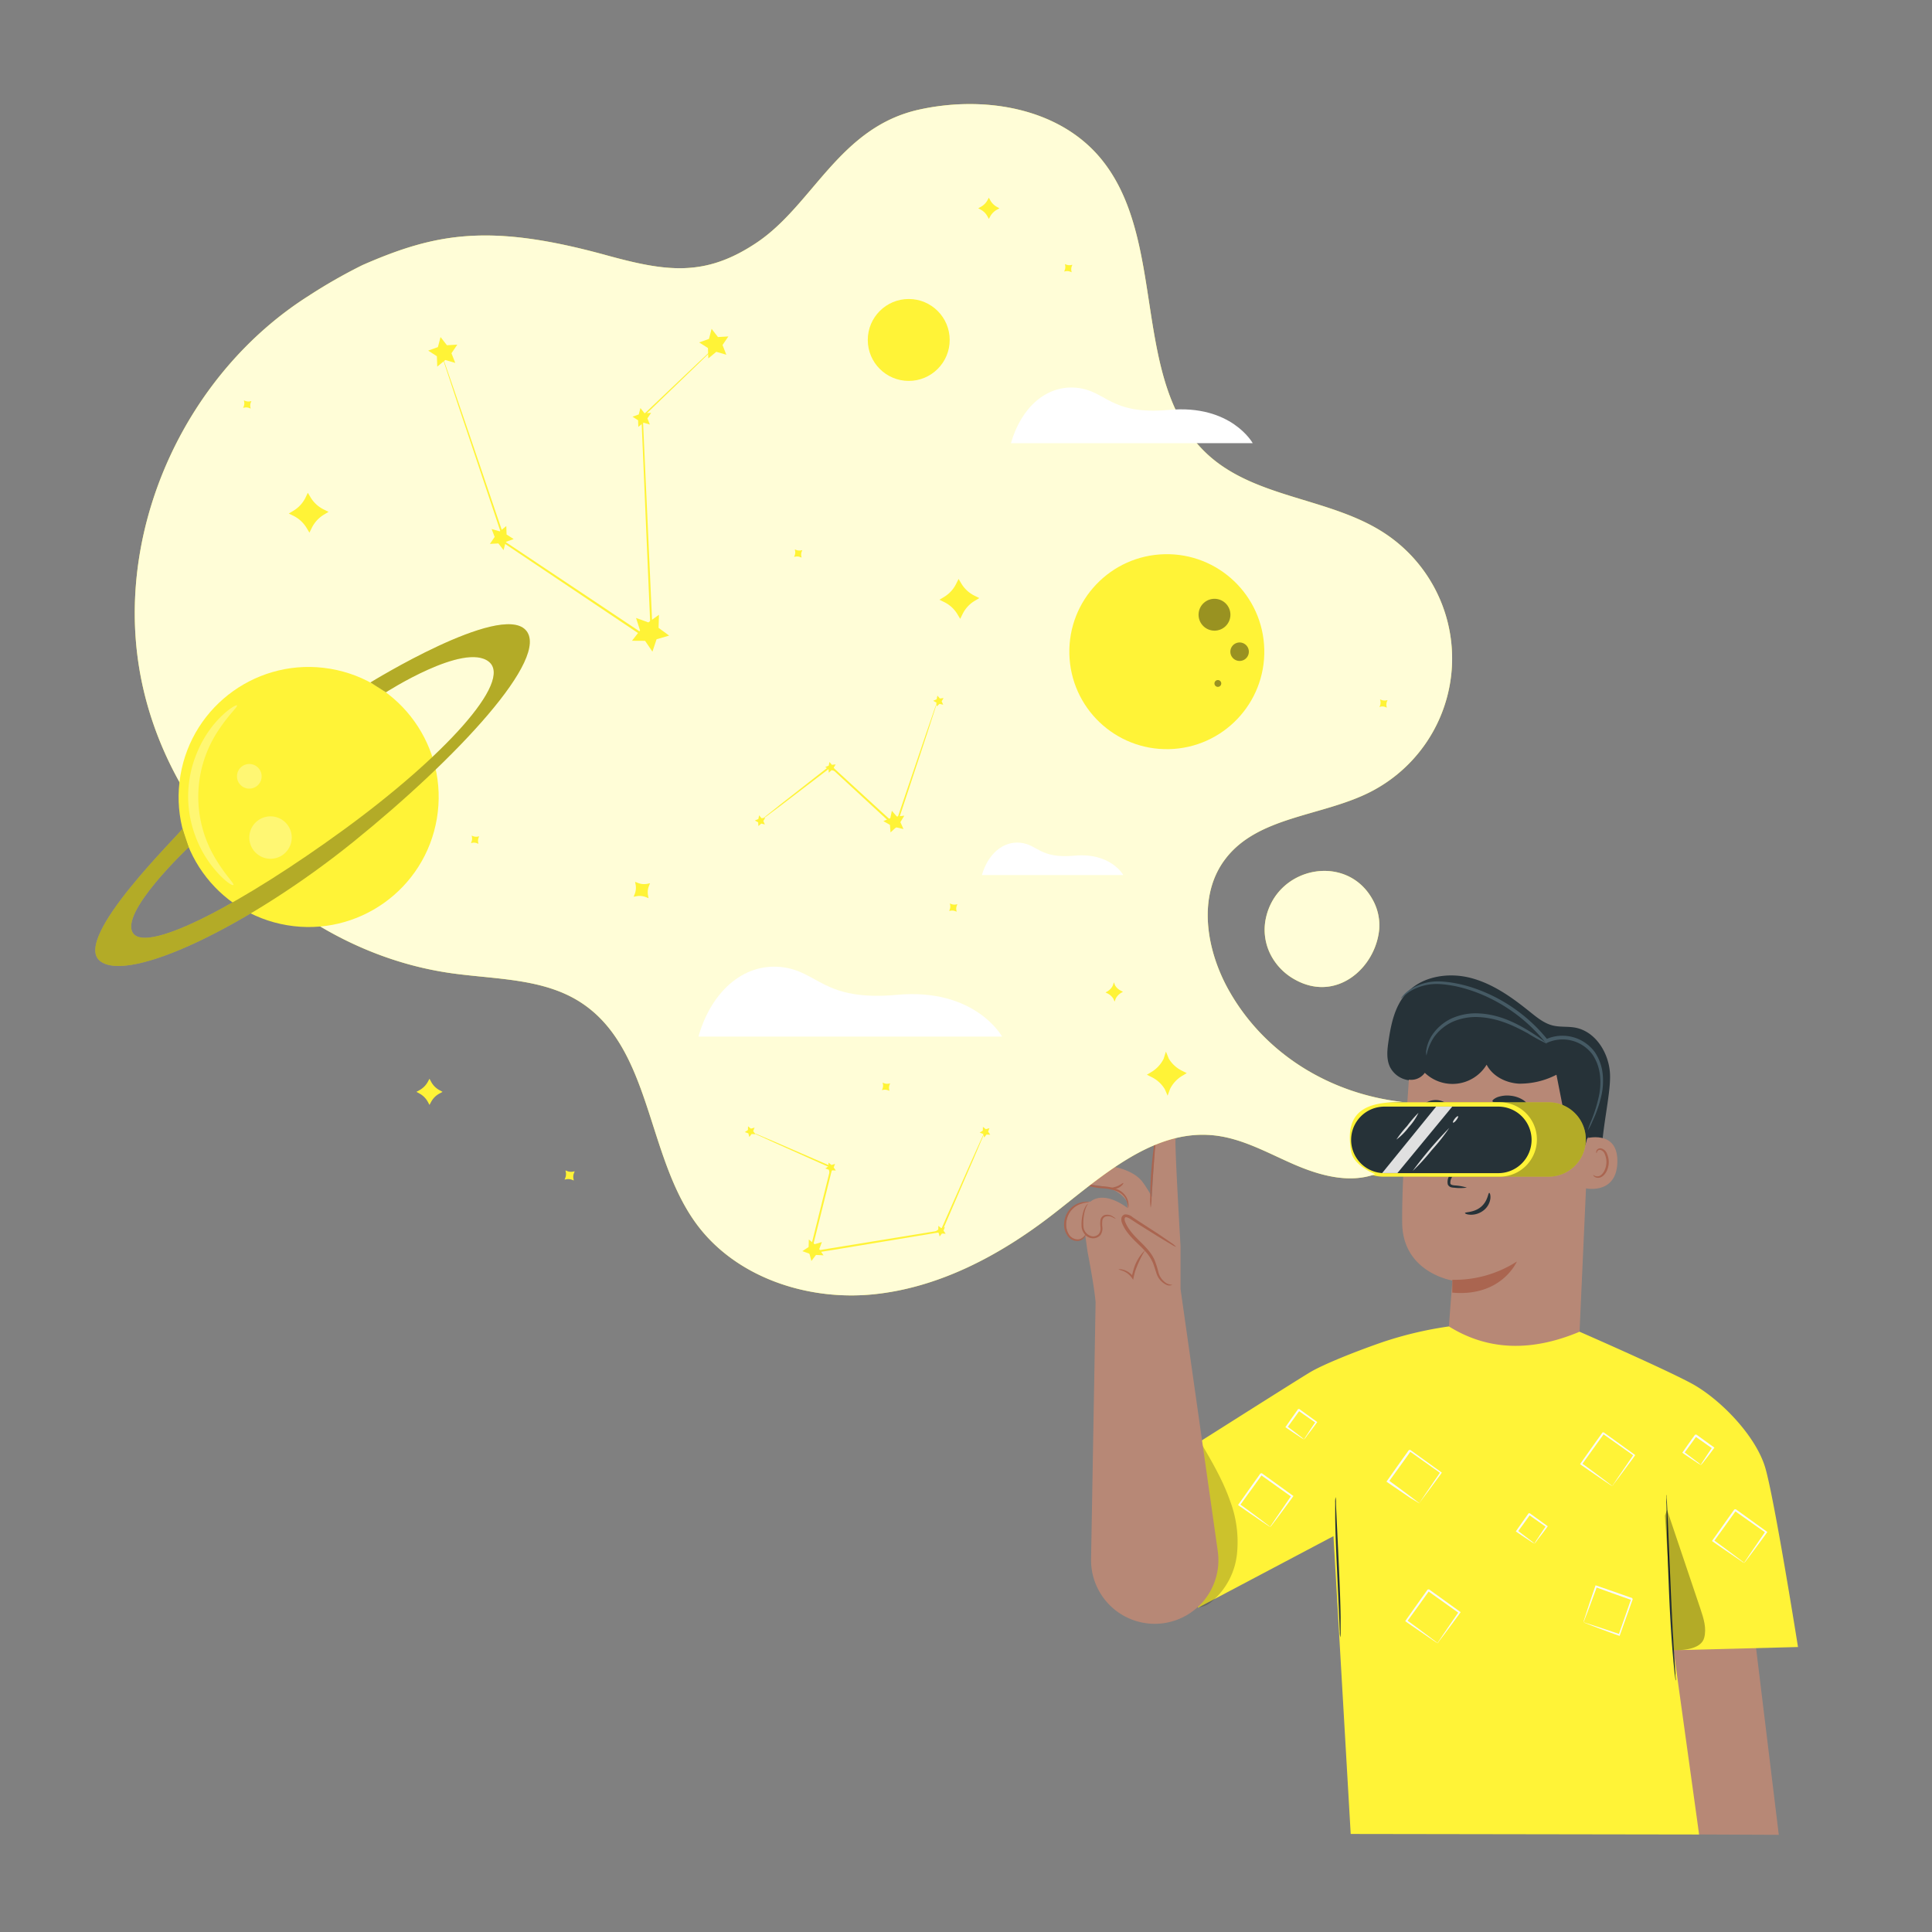 <svg xmlns="http://www.w3.org/2000/svg" viewBox="0 0 500 500"><rect x="0" y="0" width="500" height="500" fill="#808080" stroke="none"/><g id="freepik--Character--inject-593"><path d="M414.33,301.76c0-9,2.49-18,2.35-23.51s-3.64-11.33-9.07-12.31c-1.91-.34-3.9-.08-5.78-.55-2.22-.55-4.06-2.07-5.85-3.5-4.69-3.78-9.75-7.41-15.6-8.86s-12.71-.29-16.64,4.29c-2.83,3.3-3.75,7.78-4.39,12.08-.33,2.23-.6,4.59.33,6.64a6.34,6.34,0,0,0,7.46,3.32" style="fill:#263238"></path><path d="M408.15,358.81l-33.9-1.56c-.19-3.59,1.64-25.85,1.64-25.85s-12.81-2-13-14.81S365,274.36,365,274.36h0A44.57,44.57,0,0,1,409.73,280l1.9,1.47Z" style="fill:#b78876"></path><path d="M375.87,331.21a29.79,29.79,0,0,0,16.7-4.74s-3.94,9.22-16.73,8.06Z" style="fill:#aa6550"></path><path d="M410.05,294.72c.22-.1,8.8-2.61,8.52,6.15s-9,6.68-9,6.42S410.05,294.72,410.05,294.72Z" style="fill:#b78876"></path><path d="M412.33,304.06s.15.11.4.24a1.58,1.58,0,0,0,1.14.06c.94-.31,1.76-1.76,1.86-3.33a5,5,0,0,0-.36-2.2,1.78,1.78,0,0,0-1.11-1.21.77.77,0,0,0-.91.39c-.13.24-.08.42-.13.43s-.18-.15-.1-.51a1,1,0,0,1,.36-.54,1.22,1.22,0,0,1,.86-.2,2.16,2.16,0,0,1,1.55,1.41,5.33,5.33,0,0,1,.45,2.46c-.12,1.77-1.07,3.39-2.35,3.71a1.66,1.66,0,0,1-1.39-.27C412.34,304.27,412.3,304.08,412.33,304.06Z" style="fill:#aa6550"></path><path d="M367.81,294.44a1.83,1.83,0,0,0,1.76,1.85,1.76,1.76,0,0,0,1.89-1.65,1.83,1.83,0,0,0-1.77-1.85A1.75,1.75,0,0,0,367.81,294.44Z" style="fill:#263238"></path><path d="M367.41,292.38c.22.24,1.61-.78,3.58-.78s3.41,1,3.62.75-.12-.54-.75-1a5,5,0,0,0-2.9-.9,4.84,4.84,0,0,0-2.85.92C367.5,291.85,367.29,292.28,367.41,292.38Z" style="fill:#263238"></path><path d="M387.09,294.9a1.82,1.82,0,0,0,1.76,1.85,1.76,1.76,0,0,0,1.89-1.65,1.84,1.84,0,0,0-1.76-1.85A1.76,1.76,0,0,0,387.09,294.9Z" style="fill:#263238"></path><path d="M386.76,292.75c.23.24,1.62-.79,3.58-.78s3.42,1,3.63.75-.12-.54-.76-1a5,5,0,0,0-2.9-.89,4.86,4.86,0,0,0-2.85.92C386.86,292.21,386.65,292.64,386.76,292.75Z" style="fill:#263238"></path><path d="M379.62,307.35a13.39,13.39,0,0,0-3.2-.57c-.51-.06-1-.16-1.07-.5a2.68,2.68,0,0,1,.34-1.49c.47-1.22,1-2.49,1.49-3.83,2.06-5.45,3.56-9.93,3.34-10s-2.08,4.27-4.14,9.72c-.5,1.34-1,2.63-1.43,3.85a3,3,0,0,0-.26,2,1.3,1.3,0,0,0,.83.73,3.53,3.53,0,0,0,.85.12A12.15,12.15,0,0,0,379.62,307.35Z" style="fill:#263238"></path><path d="M385.41,308.72c-.32,0-.32,2.11-2.15,3.63s-4.11,1.28-4.12,1.58c0,.14.5.42,1.46.44a5.26,5.26,0,0,0,3.44-1.2,4.61,4.61,0,0,0,1.67-3C385.79,309.23,385.56,308.7,385.41,308.72Z" style="fill:#263238"></path><path d="M386.25,285c.2.53,2.16.28,4.47.56s4.18.9,4.49.42c.13-.23-.19-.73-.94-1.25a7.43,7.43,0,0,0-3.33-1.16,7.58,7.58,0,0,0-3.5.41C386.6,284.36,386.17,284.78,386.25,285Z" style="fill:#263238"></path><path d="M368.13,286.69c.35.44,1.7,0,3.33,0s3,.3,3.33-.17c.14-.23-.07-.68-.68-1.1a4.83,4.83,0,0,0-5.37.17C368.17,286,368,286.47,368.13,286.69Z" style="fill:#263238"></path><path d="M412.31,280.86c-.17,3.73.66,7.89,0,11.56-.1.55-1.54,2-1.66,2.58-.76,3.25-2.1,4.64-4,1.29-.74-1.29-1.22-4.87-1.51-6.32q-1.17-5.91-2.33-11.83a20.61,20.61,0,0,1-9.74,2.31c-3.37-.2-6.79-1.91-8.33-4.91a10.34,10.34,0,0,1-16,2.1,4.32,4.32,0,0,1-5.71,1.22,5.14,5.14,0,0,1-2.08-5.65c.88-3.13,4.23-4.83,7.35-5.74,12.18-3.59,25.66-.78,36.61,5.65a18.58,18.58,0,0,1,4.43,3.33c1.25,1.37,3,3,3,4.83" style="fill:#263238"></path><path d="M362.56,258.48a17.83,17.83,0,0,1,2.35-1.92,13.42,13.42,0,0,1,7.88-1.87c6.91.45,16.53,4.12,24.11,11.71a41.41,41.41,0,0,1,3,3.33l.23.27.32-.15a9.64,9.64,0,0,1,11.64,3c2.31,3.34,2.33,7.31,1.82,10.26a37.11,37.11,0,0,1-2.09,6.94,20.31,20.31,0,0,0-.91,2.5,12.93,12.93,0,0,0,1.22-2.37,32.22,32.22,0,0,0,2.39-7,17.38,17.38,0,0,0,.26-5.17,12.4,12.4,0,0,0-2-5.66A10.41,10.41,0,0,0,400,269l.56.13a43.19,43.19,0,0,0-3.05-3.41C389.77,258,380,254.34,372.81,254a13.41,13.41,0,0,0-8.1,2.22,8.77,8.77,0,0,0-1.7,1.55A2.06,2.06,0,0,0,362.56,258.48Z" style="fill:#455a64"></path><path d="M369.17,273.17a13,13,0,0,1,2.12-5,12.41,12.41,0,0,1,4.54-3.68,15,15,0,0,1,7-1.26c5.21.28,9.54,2.56,12.54,4.18a45.32,45.32,0,0,0,4.92,2.69c0-.05-.38-.4-1.17-1s-1.94-1.37-3.42-2.29c-2.94-1.77-7.35-4.24-12.82-4.53a15.18,15.18,0,0,0-7.46,1.41,12.39,12.39,0,0,0-4.7,4.06,9.67,9.67,0,0,0-1.57,3.87A3.44,3.44,0,0,0,369.17,273.17Z" style="fill:#455a64"></path><path d="M400.79,304.52H370.67a9.63,9.63,0,0,1-9.63-9.63h0a9.63,9.63,0,0,1,9.63-9.62h30.12a9.62,9.62,0,0,1,9.62,9.62h0A9.63,9.63,0,0,1,400.79,304.52Z" style="fill:#fff337"></path><g style="opacity:0.3"><path d="M400.79,304.52H370.67a9.63,9.63,0,0,1-9.63-9.63h0a9.63,9.63,0,0,1,9.63-9.62h30.12a9.62,9.62,0,0,1,9.62,9.62h0A9.63,9.63,0,0,1,400.79,304.52Z"></path></g><path d="M388.08,304.52H358a9.63,9.63,0,0,1-9.62-9.63h0a9.62,9.62,0,0,1,9.62-9.62h30.12a9.63,9.63,0,0,1,9.63,9.62h0A9.63,9.63,0,0,1,388.08,304.52Z" style="fill:#fff337"></path><path d="M387.76,303.61H358.28a8.61,8.61,0,0,1-8.61-8.61h0a8.61,8.61,0,0,1,8.61-8.61h29.48a8.61,8.61,0,0,1,8.61,8.61h0A8.61,8.61,0,0,1,387.76,303.61Z" style="fill:#263238"></path><polygon points="371.67 286.39 357.7 303.59 361.65 303.59 375.84 286.39 371.67 286.39" style="fill:#e0e0e0"></polygon><path d="M375.08,291.9a51.71,51.71,0,0,1-4.53,5.73,52.66,52.66,0,0,1-4.93,5.39,101.63,101.63,0,0,1,9.46-11.12Z" style="fill:#e0e0e0"></path><path d="M377.35,288.88c.11.09-.09.53-.45,1s-.75.74-.86.65.09-.53.45-1S377.23,288.79,377.35,288.88Z" style="fill:#e0e0e0"></path><path d="M367.1,288a14.79,14.79,0,0,1-2.53,3.73,15.22,15.22,0,0,1-3.18,3.19,27.56,27.56,0,0,1,2.78-3.52A27.89,27.89,0,0,1,367.1,288Z" style="fill:#e0e0e0"></path><polygon points="454.35 425.54 460.35 474.85 439.73 474.76 430.89 424.77 454.35 425.54" style="fill:#b78876"></polygon><path d="M310.05,416.08l35.05-18.53,4.46,77.08,90.17.14-6.62-47.69,32.21-.83s-6-37.79-8.43-46.26S445,361.92,437.7,358s-28.91-13.35-28.91-13.35c-12.26,5.15-23.58,5-33.81-1.37a96.14,96.14,0,0,0-17.53,4.18c-7.46,2.6-15.09,5.73-18.29,7.61S302,378.5,302,378.5Z" style="fill:#fff337"></path><path d="M431.25,386.84a2.16,2.16,0,0,1,.06.49c0,.38.06.84.09,1.4.06,1.3.14,3,.24,5.16.19,4.43.45,10.41.73,17s.61,12.66.89,17c.14,2.11.25,3.85.34,5.15,0,.56.06,1,.08,1.4a1.68,1.68,0,0,1,0,.49,1.71,1.71,0,0,1-.1-.48c-.05-.38-.1-.84-.18-1.39-.15-1.22-.31-3-.5-5.15-.37-4.34-.74-10.36-1-17s-.48-12.67-.58-17c0-2.12,0-3.86-.07-5.16,0-.56,0-1,0-1.41A1.72,1.72,0,0,1,431.25,386.84Z" style="fill:#263238"></path><path d="M346.86,423.74a6.43,6.43,0,0,1-.11-1.42c-.05-1-.1-2.32-.17-3.89-.15-3.38-.36-7.86-.59-12.82s-.4-9.55-.44-12.83c0-1.65,0-3,0-3.9a6.8,6.8,0,0,1,.09-1.43,7.5,7.5,0,0,1,.11,1.43c0,1,.1,2.32.16,3.89.16,3.38.37,7.86.6,12.82s.4,9.54.44,12.83c0,1.64,0,3,0,3.9A9.05,9.05,0,0,1,346.86,423.74Z" style="fill:#263238"></path><g style="opacity:0.3"><path d="M431.43,390.74q4.33,12.86,8.66,25.69c.81,2.42,1.63,5,.94,7.47s-4.16,3.23-7.92,3.18c0,0-.14-3.48-.28-5.62q-1-14.61-1.94-29.2"></path></g><path d="M451.36,404.51a6.23,6.23,0,0,1,.4-.64l1.13-1.69c1-1.44,2.35-3.45,4-5.83l.05.32L448.92,391l.36-.06h0v0l0,0-.05.07-.1.14-.2.27-.39.55c-.26.36-.51.72-.77,1.07-.5.71-1,1.4-1.48,2.07l-2.73,3.77-.06-.31c2.36,1.71,4.31,3.17,5.7,4.21l1.62,1.23a5.38,5.38,0,0,1,.58.48,2.57,2.57,0,0,1-.57-.34l-1.64-1.11c-1.43-1-3.49-2.37-5.95-4.1l-.18-.13.13-.19,2.69-3.8,1.47-2.08c.26-.35.51-.71.77-1.07l.39-.55.19-.27.1-.14.05-.07,0,0v0h0l.36-.06,8,5.77.19.13-.14.18c-1.76,2.44-3.26,4.44-4.29,5.82l-1.2,1.57C451.51,404.36,451.37,404.54,451.36,404.51Z" style="fill:#fafafa"></path><path d="M417.26,384.6a4.13,4.13,0,0,1,.4-.64c.3-.46.68-1,1.13-1.69,1-1.43,2.35-3.45,4-5.83l.06.32-8.05-5.71.36-.06h0v0l0,0-.05.06-.1.14-.19.28-.39.54-.77,1.07c-.51.71-1,1.4-1.49,2.07L409.41,379l-.05-.32c2.36,1.71,4.31,3.17,5.7,4.21l1.61,1.23a6.39,6.39,0,0,1,.59.48s-.19-.09-.57-.34l-1.65-1.1c-1.42-1-3.48-2.38-5.94-4.11l-.18-.13.13-.19,2.68-3.8,1.48-2.08.77-1.07.39-.55.19-.27.1-.14,0-.07,0,0,0,0h0c-.33.05.44-.08.36-.07l8,5.77.18.13-.13.19c-1.77,2.43-3.26,4.43-4.29,5.81l-1.2,1.57A2.84,2.84,0,0,1,417.26,384.6Z" style="fill:#fafafa"></path><path d="M367.25,389.13a5,5,0,0,1,.4-.65l1.13-1.68c1-1.44,2.35-3.45,4-5.83l.05.31-8.05-5.71.36-.06h0v0l0,0-.05.07-.09.14-.2.27-.39.55c-.26.36-.52.71-.77,1.07-.51.7-1,1.4-1.49,2.07l-2.73,3.77,0-.31c2.36,1.71,4.31,3.17,5.7,4.21l1.61,1.23a5,5,0,0,1,.59.48,3.76,3.76,0,0,1-.57-.34L365,387.68c-1.43-1-3.49-2.37-6-4.11l-.18-.13.13-.18,2.68-3.8,1.48-2.08.77-1.08.39-.54.19-.28.1-.13.05-.07,0,0h0l.36-.06,8,5.77.18.13-.13.18c-1.77,2.44-3.26,4.44-4.29,5.81l-1.2,1.58A3.47,3.47,0,0,1,367.25,389.13Z" style="fill:#fafafa"></path><path d="M372,425.29a6.23,6.23,0,0,1,.4-.64l1.13-1.69c1-1.44,2.35-3.45,4-5.83l0,.32-8-5.71.36-.06h0v0l0,0-.05.07-.1.14-.2.27-.39.55c-.26.36-.51.72-.77,1.07-.5.71-1,1.4-1.48,2.07l-2.73,3.77-.06-.31c2.36,1.71,4.31,3.17,5.7,4.21l1.62,1.23a5.38,5.38,0,0,1,.58.48,3.28,3.28,0,0,1-.57-.34l-1.64-1.11c-1.42-1-3.49-2.37-5.95-4.1l-.18-.13.13-.19,2.69-3.8,1.47-2.08.77-1.07.39-.55.2-.27.09-.14.05-.07,0,0v0h0l.37-.06,8,5.77.19.13-.13.18c-1.77,2.44-3.27,4.44-4.3,5.82l-1.2,1.57C372.19,425.14,372.05,425.32,372,425.29Z" style="fill:#fafafa"></path><path d="M328.67,395.24a4.13,4.13,0,0,1,.4-.64c.3-.46.68-1,1.13-1.69,1-1.43,2.35-3.45,4-5.83l.06.32-8-5.71.36-.06h0v0l0,0-.05.07-.1.14-.19.27-.39.55-.77,1.07c-.51.71-1,1.4-1.49,2.07-1,1.34-1.88,2.61-2.73,3.77l-.05-.31c2.36,1.71,4.31,3.17,5.7,4.21l1.61,1.23a6.39,6.39,0,0,1,.59.48s-.2-.09-.57-.34l-1.65-1.1c-1.42-1-3.48-2.38-5.94-4.11l-.18-.13.13-.19,2.68-3.8,1.48-2.08.77-1.07.38-.55.2-.27.1-.14.05-.07,0,0v0h0l.36-.06,8,5.77.18.13-.13.19c-1.77,2.43-3.26,4.43-4.3,5.81l-1.19,1.57A2.84,2.84,0,0,1,328.67,395.24Z" style="fill:#fafafa"></path><path d="M397.09,399.55a10.47,10.47,0,0,1,.84-1.37c.53-.82,1.28-1.95,2.2-3.28l.05.32-4.53-3.2L396,392h0v0l0,0-.06.07-.11.16-.22.3c-.14.21-.29.41-.43.61-.29.39-.57.78-.84,1.16l-1.54,2.11-.05-.31c1.3,1,2.37,1.79,3.14,2.39a12,12,0,0,1,1.24,1,8.65,8.65,0,0,1-1.25-.76c-.81-.52-2-1.31-3.4-2.28l-.18-.13.13-.19,1.5-2.14.83-1.17.43-.61.22-.3.11-.16,0-.08,0,0,0,0h0l.36-.06,4.49,3.25.19.14-.13.18c-1,1.38-1.88,2.5-2.48,3.26A8.1,8.1,0,0,1,397.09,399.55Z" style="fill:#fafafa"></path><path d="M440.09,379.23a14.88,14.88,0,0,1,.84-1.36c.54-.82,1.29-2,2.21-3.28l.05.31-4.53-3.2.36-.06h0l0,0,0,0,0,.08-.11.15-.22.31-.43.6-.84,1.16-1.54,2.12-.06-.32c1.3,1,2.38,1.79,3.15,2.39a10.06,10.06,0,0,1,1.23,1,8.13,8.13,0,0,1-1.24-.75c-.81-.53-2-1.31-3.4-2.29l-.18-.13.13-.19,1.5-2.14.83-1.17.43-.6.22-.31.11-.15.05-.08,0,0v0h0l.36-.06,4.49,3.25.19.14-.14.18c-1,1.38-1.88,2.5-2.47,3.26A7.66,7.66,0,0,1,440.09,379.23Z" style="fill:#fafafa"></path><path d="M337.46,372.59a11.76,11.76,0,0,1,.84-1.36c.53-.82,1.28-2,2.2-3.28l.05.31L336,365.07l.36-.06h0l0,0,0,0-.06.08-.11.16-.22.3-.43.6-.84,1.17-1.54,2.11-.06-.32c1.3,1,2.38,1.79,3.15,2.4a15,15,0,0,1,1.24,1,7.32,7.32,0,0,1-1.25-.75c-.81-.53-2-1.31-3.4-2.29l-.18-.13.13-.18,1.5-2.15.83-1.17.43-.6.22-.31.11-.15,0-.08,0,0v0h0l.36-.06,4.49,3.26.19.13-.14.18c-1,1.38-1.87,2.51-2.47,3.27A8.47,8.47,0,0,1,337.46,372.59Z" style="fill:#fafafa"></path><path d="M409.82,419.86a6.75,6.75,0,0,1,.73.21l1.93.62c1.65.54,4,1.3,6.72,2.25l-.29.14c.95-2.73,2.07-5.92,3.25-9.32,0-.07.3.63.16.33h0l0,0-.07,0L422,414l-.32-.11-.63-.23-1.25-.44-2.4-.85L413,410.77l.29-.14c-1,2.74-1.85,5-2.47,6.64-.29.76-.54,1.39-.73,1.9a6,6,0,0,1-.3.69,3.32,3.32,0,0,1,.17-.64l.6-1.89c.54-1.63,1.32-4,2.3-6.85l.08-.21.21.08,4.4,1.52,2.41.85,1.24.43.63.23.32.11.16.05.08,0,0,0h0c-.15-.3.19.41.16.33-1.22,3.39-2.35,6.57-3.33,9.3l-.07.21-.21-.08c-2.83-1-5.17-1.9-6.78-2.51l-1.84-.72A2.66,2.66,0,0,1,409.82,419.86Z" style="fill:#fafafa"></path><g style="opacity:0.2"><path d="M310.73,373.29c2.88,4.9,5.77,9.84,7.64,15.21a30,30,0,0,1,1.74,13.82,18.67,18.67,0,0,1-6.45,12.11A6.38,6.38,0,0,1,310,416c-2.41.07-4.33-2-5.41-4.17-2.62-5.27-2.21-11.49-1.42-17.32a166.33,166.33,0,0,1,3.53-18.4"></path></g><path d="M315.16,401.45l-9.64-67.88V322.46s-1.47-25-1.3-27.46c.19-2.79-1.12-3.56-2.15-3.56-1.62,0-2.89,1.91-3.13,4.3-.08.83-.85,14-.85,14a31.23,31.23,0,0,0-2.3-3.71c-1.78-2.59-6.24-4.3-10.93-4.46s-6,.21-6.16,2a2.29,2.29,0,0,0,.8,1.82,4.56,4.56,0,0,0,3,1.27c7.5.36,9.25,4.5,9.25,4.5v1.45s-4.33-3.55-8.05-2.42a4.46,4.46,0,0,0-1.5.8,5.87,5.87,0,0,0-5.67,8.4A2.45,2.45,0,0,0,278.8,321a3.17,3.17,0,0,0,1.38-.72,4.64,4.64,0,0,1,.7-.45l.57,4.07s1.77,9.08,2.09,13.12l-1.17,66.45a16.48,16.48,0,0,0,16.47,16.77h0A16.48,16.48,0,0,0,315.16,401.45Z" style="fill:#b78876"></path><path d="M303.43,332.53c-1.4.28-2.75-.82-3.41-2.09s-.87-2.71-1.44-4c-1.7-3.91-6.3-6-7.81-10-.21-.56-.29-1.31.21-1.64s1.07,0,1.53.3l11.9,7.66" style="fill:#b78876"></path><path d="M304.41,322.7a6.28,6.28,0,0,0-1.2-1c-.81-.57-2-1.38-3.44-2.36L294.61,316l-1.5-1a2.79,2.79,0,0,0-2-.71,1.19,1.19,0,0,0-.89,1,2.54,2.54,0,0,0,.13,1.15,9.58,9.58,0,0,0,.95,1.86c1.56,2.34,3.67,3.88,5.16,5.61a10.54,10.54,0,0,1,1.79,2.64c.41.91.64,1.85.95,2.69a5,5,0,0,0,2.66,3.27,1.82,1.82,0,0,0,1.56,0,4.21,4.21,0,0,1-1.43-.34,4.78,4.78,0,0,1-2.25-3.16,27.93,27.93,0,0,0-.88-2.78,10.62,10.62,0,0,0-1.84-2.86c-1.52-1.82-3.61-3.39-5-5.56a9.12,9.12,0,0,1-.86-1.67c-.2-.56-.13-1.1.19-1.13s.88.26,1.39.59l1.51,1,5.25,3.28c1.5.92,2.72,1.65,3.58,2.15A5.38,5.38,0,0,0,304.41,322.7Z" style="fill:#aa6550"></path><path d="M291.93,312.69a5.74,5.74,0,0,0-.69-2.59,4.51,4.51,0,0,0-2.17-1.8,11.19,11.19,0,0,0-3.51-.75,18.28,18.28,0,0,1-3.68-.57,6,6,0,0,1-2.66-1.56,2.3,2.3,0,0,1-.61-2,1.49,1.49,0,0,1,.29-.7c.05,0,0,.27-.09.73a2.19,2.19,0,0,0,.68,1.71,5.79,5.79,0,0,0,2.53,1.35,20.68,20.68,0,0,0,3.59.51,11.41,11.41,0,0,1,3.66.83,4.72,4.72,0,0,1,2.29,2.06,4.34,4.34,0,0,1,.51,2A1.54,1.54,0,0,1,291.93,312.69Z" style="fill:#aa6550"></path><path d="M299.05,294.82a15.73,15.73,0,0,1-.14,2.61c-.14,1.79-.3,3.92-.48,6.27s-.29,4.49-.4,6.28a13.78,13.78,0,0,1-.23,2.61,12.06,12.06,0,0,1-.13-2.62c0-1.61.06-3.85.24-6.3s.41-4.68.64-6.28A11.28,11.28,0,0,1,299.05,294.82Z" style="fill:#aa6550"></path><path d="M288.78,315.44s-.28-.11-.74-.34a2.41,2.41,0,0,0-2-.23,1.27,1.27,0,0,0-.75,1,6.46,6.46,0,0,0,0,1.7,3,3,0,0,1-.45,2,2.49,2.49,0,0,1-2.07.9,2.79,2.79,0,0,1-2-1,3.58,3.58,0,0,1-.85-1.88,11.52,11.52,0,0,1,.28-3.36,6.57,6.57,0,0,1,.81-2.11c.3-.45.56-.62.57-.6s-.17.24-.4.7a8,8,0,0,0-.62,2.09,12.2,12.2,0,0,0-.16,3.22,2.8,2.8,0,0,0,2.38,2.45,2,2,0,0,0,1.64-.7,2.45,2.45,0,0,0,.38-1.69,6.92,6.92,0,0,1,0-1.82,1.68,1.68,0,0,1,1-1.29,2.55,2.55,0,0,1,2.25.39A2.65,2.65,0,0,1,288.78,315.44Z" style="fill:#aa6550"></path><path d="M281,319.14s.08.28-.12.74a2.3,2.3,0,0,1-1.61,1.24,3,3,0,0,1-2.82-1.08,5,5,0,0,1-1.05-3.53,6,6,0,0,1,1.36-3.43,5.72,5.72,0,0,1,2.46-1.72,5.36,5.36,0,0,1,2-.33,1.63,1.63,0,0,1,.73.12,9.13,9.13,0,0,0-2.58.55,5.7,5.7,0,0,0-2.23,1.68,5.75,5.75,0,0,0-1.21,3.16,4.58,4.58,0,0,0,.9,3.19,2.69,2.69,0,0,0,2.38,1,2.18,2.18,0,0,0,1.5-1C281,319.4,281,319.13,281,319.14Z" style="fill:#aa6550"></path><path d="M289.47,328.51c0-.05.47-.11,1.25.1a4.92,4.92,0,0,1,2.62,1.84l-.45.09a13.62,13.62,0,0,1,.4-1.72,11.31,11.31,0,0,1,3.07-5.3,28.58,28.58,0,0,0-2.57,5.45c-.17.57-.31,1.14-.41,1.66l-.12.59-.33-.49a5.19,5.19,0,0,0-2.31-1.82A11.23,11.23,0,0,1,289.47,328.51Z" style="fill:#aa6550"></path><path d="M290.71,306.17c.12.07-.45,1-1.64,1.4s-2.19.08-2.14-.05.94-.07,2-.45S290.59,306.07,290.71,306.17Z" style="fill:#aa6550"></path></g><g id="freepik--Galaxy--inject-593"><path d="M354.21,205.17A38.78,38.78,0,0,0,358.33,138c-13.94-9.16-33-8.95-45.46-20.08C292,99.21,302.71,61.69,284.41,40.47c-11-12.73-30-15.72-46.47-12.12-20.78,4.55-27.53,24.72-42.16,34.48-13.46,9-23.47,7.44-38.9,3.21-30.11-8.28-44-5.78-63.06,2.56a137.41,137.41,0,0,0-14,8c-31.36,19.9-49.76,59.19-43.84,96,6.42,40,41,73.77,81.08,79.3,11.34,1.57,23.55,1.28,33.17,7.48,18.41,11.88,17,39.61,29.95,57.29,10.15,13.87,28.64,20,45.74,18.31s32.9-10.12,46.48-20.64c12.6-9.77,25.91-22.18,41.76-20.51,7.26.76,13.82,4.5,20.51,7.42s14.35,5.1,21.23,2.63c0,0-5.52-2.19-6.18-5.69-2.12-11.34,4.72-13,13.24-13-18.82-2.12-35.79-12.52-45-29-5.84-10.44-8.1-24.35-.86-33.86C325.42,211.32,341.78,211.31,354.21,205.17Z" style="fill:#fff337"></path><path d="M354.21,205.17A38.78,38.78,0,0,0,358.33,138c-13.94-9.16-33-8.95-45.46-20.08C292,99.21,302.71,61.69,284.41,40.47c-11-12.73-30-15.72-46.47-12.12-20.78,4.55-27.53,24.72-42.16,34.48-13.46,9-23.47,7.44-38.9,3.21-30.11-8.28-44-5.78-63.06,2.56a137.41,137.41,0,0,0-14,8c-31.36,19.9-49.76,59.19-43.84,96,6.42,40,41,73.77,81.08,79.3,11.34,1.57,23.55,1.28,33.17,7.48,18.41,11.88,17,39.61,29.95,57.29,10.15,13.87,28.64,20,45.74,18.31s32.9-10.12,46.48-20.64c12.6-9.77,25.91-22.18,41.76-20.51,7.26.76,13.82,4.5,20.51,7.42s14.35,5.1,21.23,2.63c0,0-5.52-2.19-6.18-5.69-2.12-11.34,4.72-13,13.24-13-18.82-2.12-35.79-12.52-45-29-5.84-10.44-8.1-24.35-.86-33.86C325.42,211.32,341.78,211.31,354.21,205.17Z" style="fill:#fff;opacity:0.8"></path><path d="M327.63,237.53a14.19,14.19,0,0,0,1.05,9.22,15.31,15.31,0,0,0,6.26,6.66c10.79,6.21,21.09-2.87,22-12.93a13.59,13.59,0,0,0-1.74-7.72C348.56,220.77,330.59,224.15,327.63,237.53Z" style="fill:#fff337"></path><path d="M327.63,237.53a14.19,14.19,0,0,0,1.05,9.22,15.31,15.31,0,0,0,6.26,6.66c10.79,6.21,21.09-2.87,22-12.93a13.59,13.59,0,0,0-1.74-7.72C348.56,220.77,330.59,224.15,327.63,237.53Z" style="fill:#fff;opacity:0.8"></path><path d="M185.81,89.11a4.09,4.09,0,0,1-.32.35l-1,1-3.86,3.76L166.31,108l.05-.14c.68,15,1.61,35.38,2.64,58.05l0,.51-.43-.28-5.17-3.46-32.8-22-.07-.05,0-.07c-4.9-14.62-9-26.94-11.94-35.64l-3.34-10.12c-.38-1.16-.67-2-.87-2.68-.09-.29-.16-.52-.21-.7a.67.67,0,0,1-.06-.24l.09.23.25.68c.22.63.53,1.52.94,2.66.81,2.36,2,5.77,3.47,10.08,3,8.68,7.15,21,12.11,35.58l-.09-.12,32.83,21.91,5.17,3.46-.4.23c-1-22.67-1.84-43-2.49-58v-.08l.06-.06,14.44-13.7,3.93-3.69,1-1C185.68,89.21,185.81,89.11,185.81,89.11Z" style="fill:#fff337"></path><polygon points="170.54 159.1 170.44 162.49 173.17 164.49 169.92 165.44 168.85 168.65 166.95 165.85 163.56 165.83 165.64 163.16 164.61 159.93 167.79 161.08 170.54 159.1" style="fill:#fff337"></polygon><polygon points="131.03 136.14 131.1 138.33 132.94 139.51 130.88 140.25 130.32 142.37 128.98 140.64 126.79 140.76 128.02 138.95 127.23 136.91 129.33 137.52 131.03 136.14" style="fill:#fff337"></polygon><polygon points="114.01 87.23 115.67 89.35 118.35 89.19 116.84 91.42 117.82 93.92 115.24 93.17 113.16 94.88 113.07 92.19 110.81 90.74 113.33 89.83 114.01 87.23" style="fill:#fff337"></polygon><polygon points="184.16 85.1 185.81 87.23 188.5 87.07 186.99 89.29 187.97 91.8 185.38 91.05 183.31 92.76 183.22 90.07 180.95 88.62 183.48 87.71 184.16 85.1" style="fill:#fff337"></polygon><polygon points="165.74 105.6 166.8 106.95 168.51 106.85 167.55 108.27 168.18 109.87 166.53 109.39 165.2 110.48 165.14 108.77 163.7 107.84 165.31 107.26 165.74 105.6" style="fill:#fff337"></polygon><path d="M242.85,180.61a6.74,6.74,0,0,1-.17.67c-.15.48-.35,1.11-.59,1.91l-2.27,7L232,213.87l-.12.38-.3-.27-3.77-3.47-13-12,.3,0-12.9,9.86-3.67,2.76-1,.71a1.69,1.69,0,0,1-.35.23,1.76,1.76,0,0,1,.31-.29l.94-.77,3.59-2.86,12.78-10,.16-.12.14.13,13,11.93L232,213.6l-.42.11,8-23.59,2.41-7,.67-1.88A2.9,2.9,0,0,1,242.85,180.61Z" style="fill:#fff337"></path><polygon points="230.81 209.83 232.09 211.31 234.03 211.1 233.02 212.77 233.82 214.56 231.91 214.11 230.47 215.42 230.31 213.47 228.61 212.5 230.41 211.74 230.81 209.83" style="fill:#fff337"></polygon><polygon points="196.46 211.01 197.09 211.75 198.06 211.65 197.55 212.48 197.95 213.36 197 213.14 196.28 213.79 196.21 212.82 195.36 212.34 196.26 211.97 196.46 211.01" style="fill:#fff337"></polygon><polygon points="242.6 180.03 243.24 180.77 244.2 180.66 243.7 181.49 244.1 182.38 243.15 182.16 242.43 182.81 242.35 181.84 241.51 181.36 242.4 180.98 242.6 180.03" style="fill:#fff337"></polygon><polygon points="214.66 197.2 215.3 197.94 216.27 197.83 215.76 198.66 216.16 199.55 215.21 199.32 214.49 199.98 214.41 199.01 213.57 198.52 214.47 198.15 214.66 197.2" style="fill:#fff337"></polygon><path d="M254.89,292.87a3.24,3.24,0,0,1-.18.49l-.57,1.4c-.54,1.25-1.29,3-2.24,5.27-2,4.56-4.76,11-8.08,18.69l0,.11-.12,0-25.4,4.2-8.51,1.39-.39.07.1-.38L215,302.05l.12.24-14.92-6.67-4.12-1.87-1.07-.51a2.13,2.13,0,0,1-.36-.19,1.73,1.73,0,0,1,.38.13l1.1.45,4.16,1.77,15,6.51.16.07,0,.17c-1.59,6.4-3.47,13.92-5.5,22.1l-.3-.32,8.52-1.39,25.4-4.14-.17.14c3.4-7.66,6.24-14.08,8.25-18.62L254,294.7l.63-1.37A1.81,1.81,0,0,1,254.89,292.87Z" style="fill:#fff337"></path><polygon points="212.71 321.44 212.02 323.27 213.13 324.88 211.18 324.78 209.99 326.34 209.48 324.45 207.64 323.8 209.27 322.73 209.32 320.78 210.84 322 212.71 321.44" style="fill:#fff337"></polygon><polygon points="195.28 291.82 194.93 292.73 195.48 293.53 194.51 293.48 193.92 294.25 193.67 293.31 192.75 292.99 193.56 292.46 193.59 291.49 194.34 292.1 195.28 291.82" style="fill:#fff337"></polygon><polygon points="244.53 317.58 244.18 318.49 244.74 319.29 243.76 319.24 243.18 320.01 242.92 319.07 242 318.75 242.82 318.22 242.84 317.25 243.6 317.86 244.53 317.58" style="fill:#fff337"></polygon><polygon points="216.11 301.22 215.76 302.13 216.31 302.93 215.34 302.88 214.75 303.66 214.5 302.72 213.58 302.4 214.4 301.86 214.42 300.89 215.18 301.5 216.11 301.22" style="fill:#fff337"></polygon><polygon points="256.07 291.96 255.72 292.87 256.27 293.67 255.3 293.62 254.71 294.39 254.46 293.46 253.54 293.13 254.35 292.6 254.38 291.63 255.13 292.24 256.07 291.96" style="fill:#fff337"></polygon><circle cx="235.18" cy="87.98" r="10.6" style="fill:#fff337"></circle><circle cx="79.87" cy="206.25" r="33.65" transform="translate(-136.75 250.88) rotate(-80.47)" style="fill:#fff337"></circle><g style="opacity:0.3"><path d="M75.5,216.75A5.49,5.49,0,1,1,70,211.27,5.49,5.49,0,0,1,75.5,216.75Z" style="fill:#fff"></path></g><g style="opacity:0.3"><path d="M67.71,200.92a3.19,3.19,0,1,1-3.19-3.2A3.19,3.19,0,0,1,67.71,200.92Z" style="fill:#fff"></path></g><path d="M47.23,214.43c.15.59-28.8,28.36-21.34,34.28s38.85-9.26,65.61-30.88S142.71,170,136,163s-40.13,13.62-40.13,13.62l4,2.55s20.22-13,26.62-7.94S114.66,196,88.93,214.75s-50.59,32-54.45,26.82,14.35-22.31,14.35-22.31Z" style="fill:#fff337"></path><g style="opacity:0.3"><path d="M47.23,214.43c.15.59-28.8,28.36-21.34,34.28s38.85-9.26,65.61-30.88S142.71,170,136,163s-40.13,13.62-40.13,13.62l4,2.55s20.22-13,26.62-7.94S114.66,196,88.93,214.75s-50.59,32-54.45,26.82,14.35-22.31,14.35-22.31Z"></path></g><g style="opacity:0.3"><path d="M61.33,182.55c.27.32-2,2.26-4.59,6.14a31,31,0,0,0-.68,34c2.43,4,4.63,6,4.34,6.33s-2.87-1.33-5.87-5.3a29.21,29.21,0,0,1-4.08-7.65,29.14,29.14,0,0,1,.42-21,29.19,29.19,0,0,1,4.38-7.49C58.4,183.76,61.17,182.31,61.33,182.55Z" style="fill:#fff"></path></g><path d="M111.15,279.18l.44.81a5.37,5.37,0,0,0,2.14,2.14l.8.44-.8.44a5.29,5.29,0,0,0-2.14,2.13l-.44.81-.44-.81a5.41,5.41,0,0,0-2.14-2.13l-.8-.44.8-.44a5.5,5.5,0,0,0,2.14-2.14Z" style="fill:#fff337"></path><path d="M255.92,51.16l.35.66A4.45,4.45,0,0,0,258,53.55l.66.36-.66.36A4.41,4.41,0,0,0,256.27,56l-.35.65-.36-.65a4.29,4.29,0,0,0-1.74-1.74l-.65-.36.65-.36a4.32,4.32,0,0,0,1.74-1.73Z" style="fill:#fff337"></path><path d="M79.66,127.53l.72,1.19a8.15,8.15,0,0,0,3.4,3.13l1.25.62-1.2.72a8.28,8.28,0,0,0-3.13,3.4l-.62,1.26-.72-1.2A8.25,8.25,0,0,0,76,133.52l-1.26-.62,1.2-.72a8.21,8.21,0,0,0,3.13-3.4Z" style="fill:#fff337"></path><path d="M248.08,149.83l.72,1.2a8.18,8.18,0,0,0,3.39,3.13l1.26.62-1.2.72a8.21,8.21,0,0,0-3.13,3.4l-.62,1.26-.72-1.2a8.15,8.15,0,0,0-3.4-3.13l-1.25-.62,1.2-.72a8.19,8.19,0,0,0,3.12-3.4Z" style="fill:#fff337"></path><path d="M301.74,272.15l.74,1.82a8.21,8.21,0,0,0,3.4,3.13l1.25.62-1.2.72a8.21,8.21,0,0,0-3.13,3.4l-.62,1.72-.72-1.67a8.28,8.28,0,0,0-3.4-3.13l-1.25-.62,1.2-.72a8.32,8.32,0,0,0,3.13-3.39Z" style="fill:#fff337"></path><path d="M288.27,254.23l.32.8a3.56,3.56,0,0,0,1.49,1.36l.54.28-.52.31a3.65,3.65,0,0,0-1.37,1.49l-.27.75-.31-.73a3.65,3.65,0,0,0-1.49-1.37l-.55-.27.53-.31a3.56,3.56,0,0,0,1.36-1.49Z" style="fill:#fff337"></path><path d="M164.36,228.21l.69.28a4.36,4.36,0,0,0,2.45.24l.73-.14-.28.69a4.37,4.37,0,0,0-.24,2.45l.14.73-.69-.28a4.46,4.46,0,0,0-2.45-.24l-.73.14.28-.69a4.42,4.42,0,0,0,.24-2.44Z" style="fill:#fff337"></path><path d="M357.16,181l.34.14a2.13,2.13,0,0,0,1.22.12l.37-.07-.14.35a2.13,2.13,0,0,0-.12,1.22l.07.37-.35-.14a2.12,2.12,0,0,0-1.22-.12L357,183l.14-.35a2.21,2.21,0,0,0,.11-1.22Z" style="fill:#fff337"></path><path d="M228.43,280.19l.35.14a2.21,2.21,0,0,0,1.22.12l.37-.07-.14.34a2.16,2.16,0,0,0-.12,1.23l.07.36-.35-.14a2.31,2.31,0,0,0-1.22-.12l-.37.07.14-.34a2.13,2.13,0,0,0,.12-1.22Z" style="fill:#fff337"></path><path d="M122.07,216.26l.35.13a2.12,2.12,0,0,0,1.22.12l.36-.07-.13.35a2.13,2.13,0,0,0-.12,1.22l.07.37-.35-.14a2.13,2.13,0,0,0-1.22-.12l-.37.07.14-.35a2.12,2.12,0,0,0,.12-1.22Z" style="fill:#fff337"></path><path d="M146.35,302.9l.42.17a2.78,2.78,0,0,0,1.51.15l.45-.09-.17.43a2.57,2.57,0,0,0-.15,1.5l.08.45-.42-.17a2.78,2.78,0,0,0-1.51-.15l-.45.09.18-.43a2.65,2.65,0,0,0,.14-1.5Z" style="fill:#fff337"></path><path d="M205.7,142.18l.35.14a2.13,2.13,0,0,0,1.22.12l.37-.07-.14.35a2.13,2.13,0,0,0-.12,1.22l.07.37-.35-.14a2.13,2.13,0,0,0-1.22-.12l-.37.07.14-.35a2.13,2.13,0,0,0,.12-1.22Z" style="fill:#fff337"></path><path d="M275.6,68.34l.34.14a2.25,2.25,0,0,0,1.23.11l.36-.06-.14.34a2.31,2.31,0,0,0-.12,1.22l.07.37-.34-.14a2.15,2.15,0,0,0-1.23-.12l-.36.07.14-.35a2.2,2.2,0,0,0,.12-1.22Z" style="fill:#fff337"></path><path d="M63.12,103.61l.35.14a2.13,2.13,0,0,0,1.22.12l.37-.07-.14.35a2.12,2.12,0,0,0-.12,1.22l.07.36-.35-.13a2.13,2.13,0,0,0-1.22-.12l-.37.07.14-.35a2.13,2.13,0,0,0,.12-1.22Z" style="fill:#fff337"></path><path d="M245.83,233.82l.35.14a2.13,2.13,0,0,0,1.22.12l.37-.07-.14.35a2.12,2.12,0,0,0-.12,1.22l.07.36-.35-.13a2.12,2.12,0,0,0-1.22-.12l-.36.06.13-.34a2.13,2.13,0,0,0,.12-1.22Z" style="fill:#fff337"></path><circle cx="301.97" cy="168.65" r="25.23" transform="translate(-3.86 7.11) rotate(-1.34)" style="fill:#fff337"></circle><g style="opacity:0.4"><path d="M310.19,159a4.12,4.12,0,1,1,4,4.21A4.12,4.12,0,0,1,310.19,159Z"></path></g><g style="opacity:0.4"><path d="M318.42,168.6a2.39,2.39,0,1,1,2.33,2.45A2.39,2.39,0,0,1,318.42,168.6Z"></path></g><g style="opacity:0.4"><path d="M315.21,176a.88.88,0,1,1-.91.86A.88.88,0,0,1,315.21,176Z"></path></g><path d="M261.63,114.69H324.2s-5.54-10.07-21.64-8.61c-15.38,1.4-16.16-5-24-5.73S264.24,105.56,261.63,114.69Z" style="fill:#fff"></path><path d="M180.76,268.27h78.58s-6.95-12.65-27.17-10.81c-19.32,1.76-20.3-6.22-30.12-7.2S184,256.81,180.76,268.27Z" style="fill:#fff"></path><path d="M254.12,226.45H290.7s-3.23-5.88-12.65-5c-9,.82-9.45-2.89-14-3.35S255.65,221.12,254.12,226.45Z" style="fill:#fff"></path></g></svg>
